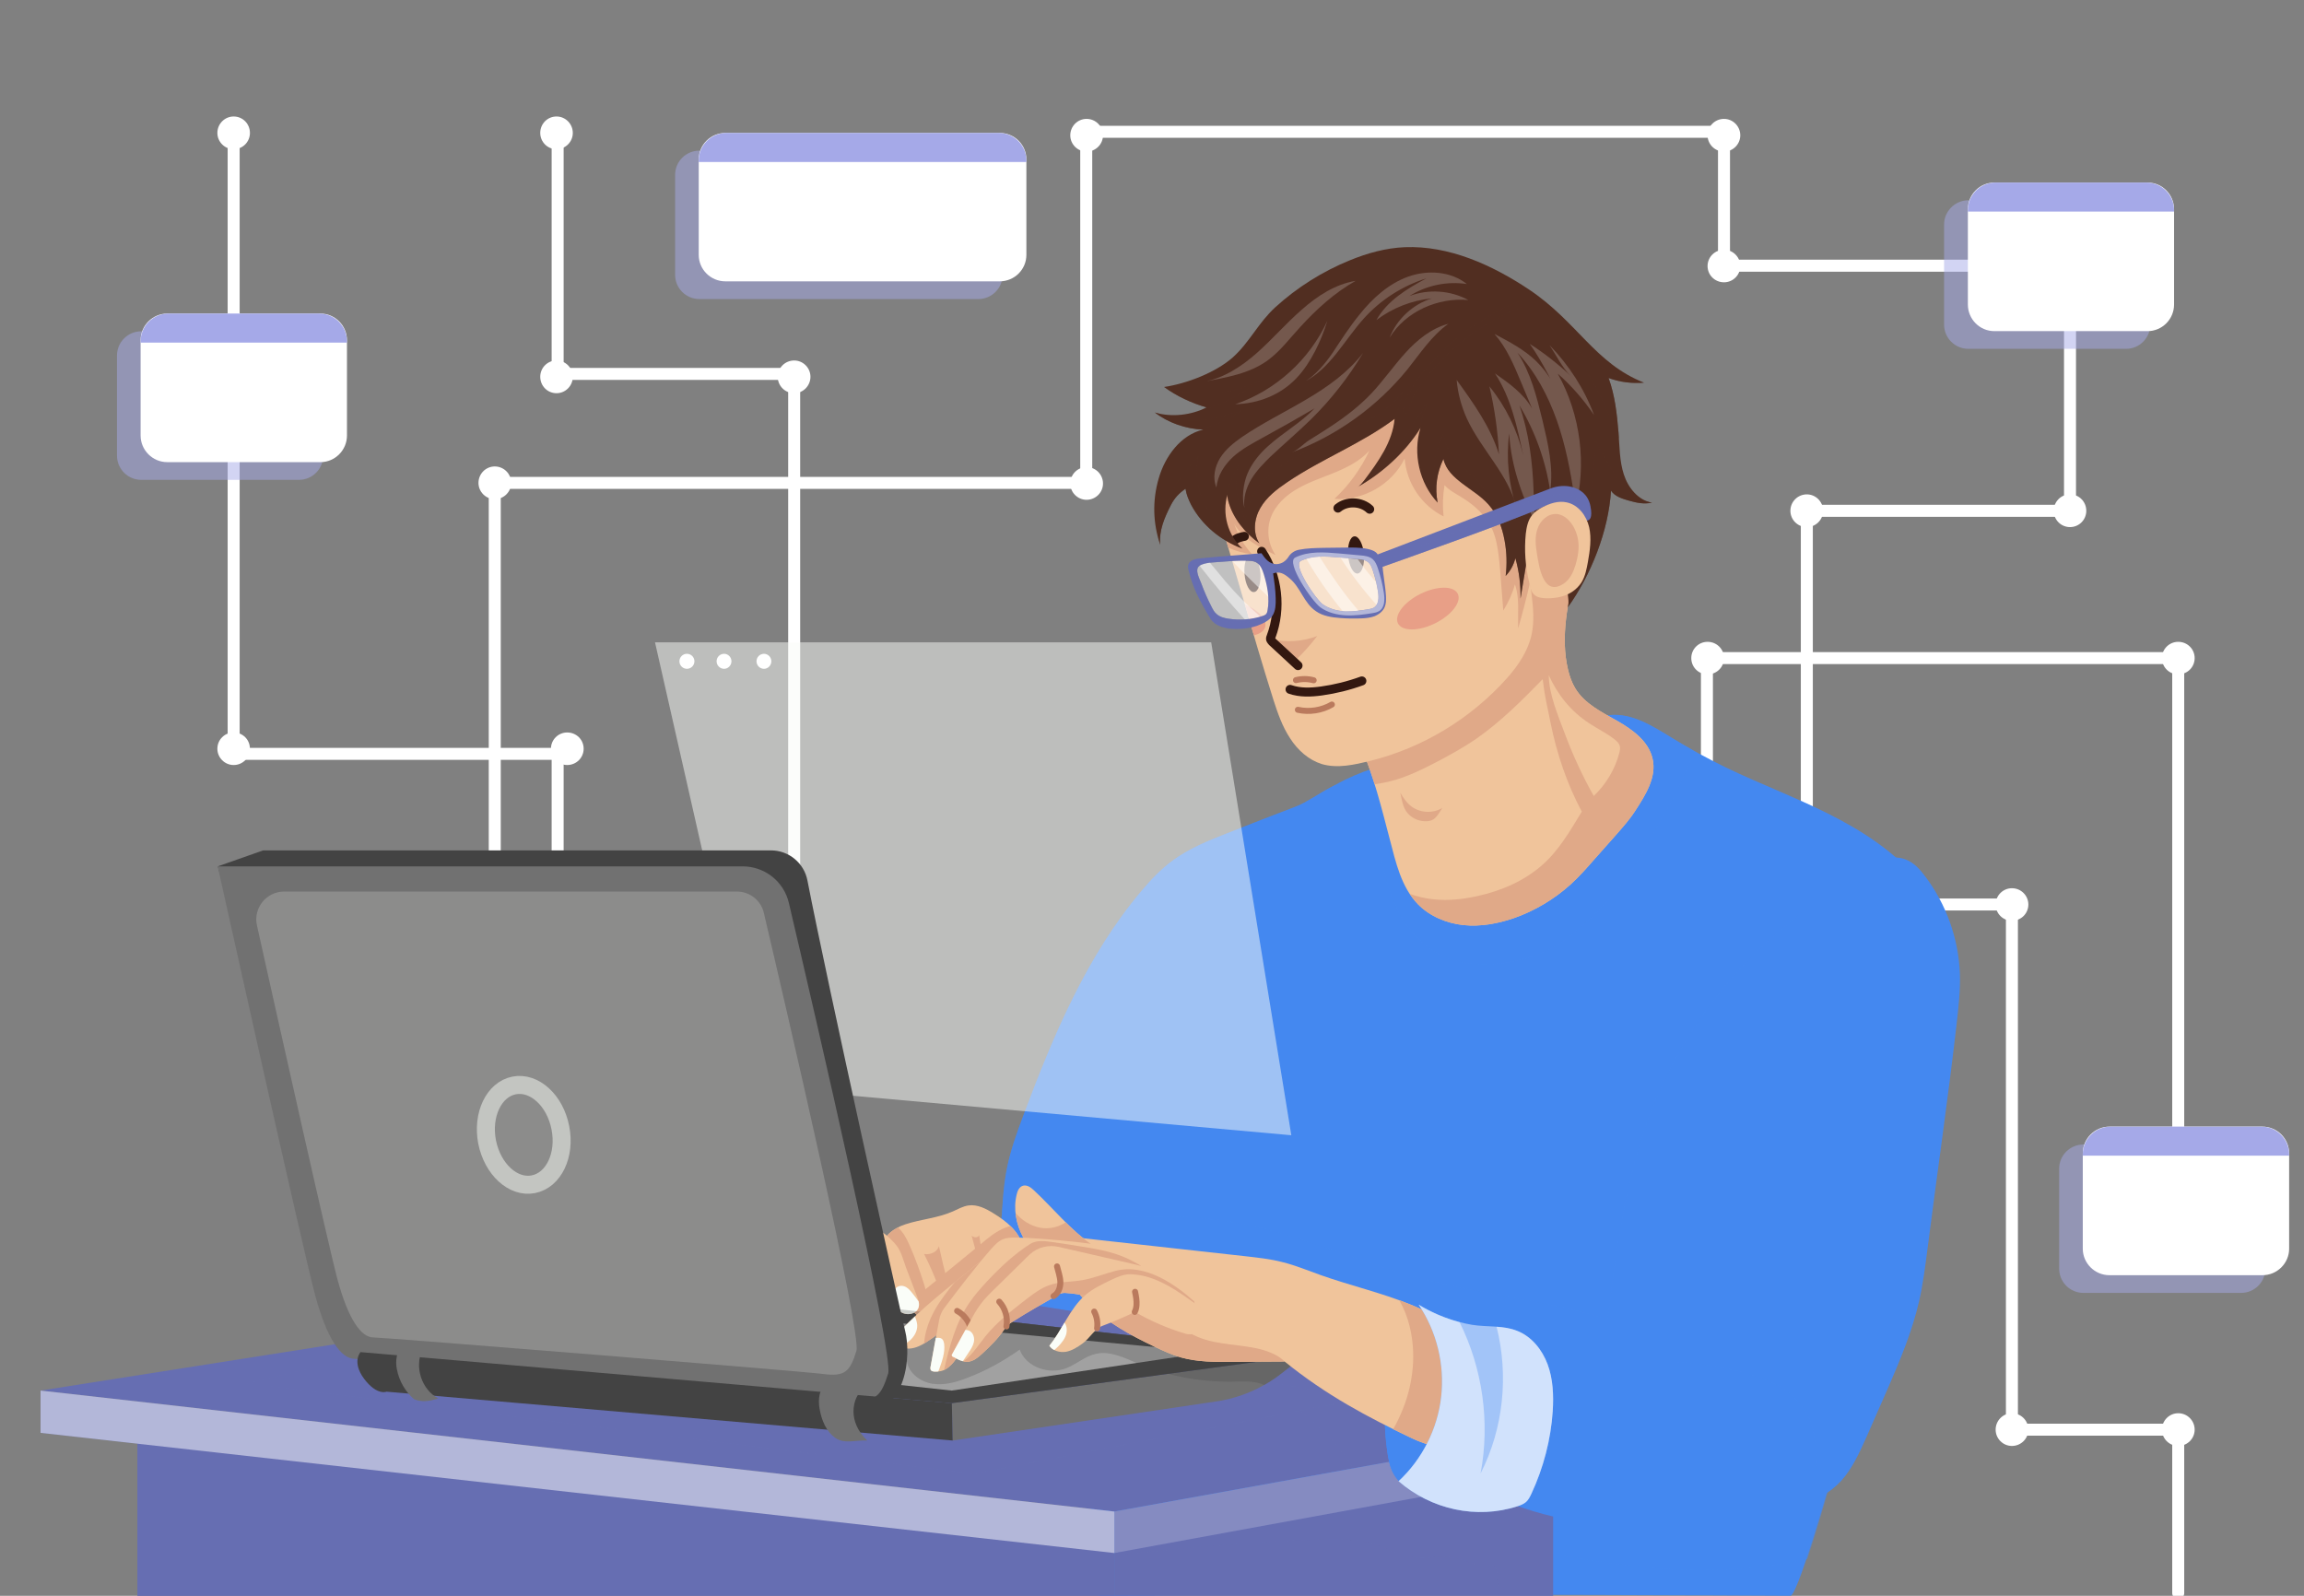<svg width="768" height="532" viewBox="0 0 768 532" fill="none" xmlns="http://www.w3.org/2000/svg">
<rect x="0" y="0" width="768" height="532" fill="#808080" stroke="none"/>
<g clip-path="url(#clip0_3309_1224)">
<path d="M185.881 43.943V124.648H264.723V376.709" stroke="white" stroke-width="4" stroke-miterlimit="10" stroke-linecap="round"/>
<path d="M77.885 43.943V251.317H185.881V387.881" stroke="white" stroke-width="4" stroke-miterlimit="10" stroke-linecap="round"/>
<path d="M164.92 313.561V160.983H362.079V43.943H574.667V88.578H662.925" stroke="white" stroke-width="4" stroke-miterlimit="10" stroke-linecap="round"/>
<path d="M83.311 249.614C83.311 252.594 80.917 255.041 77.885 255.041C74.906 255.041 72.459 252.594 72.459 249.614C72.459 246.582 74.906 244.188 77.885 244.188C80.917 244.188 83.311 246.582 83.311 249.614Z" fill="white"/>
<path d="M194.552 249.614C194.552 252.594 192.105 255.041 189.073 255.041C186.094 255.041 183.646 252.594 183.646 249.614C183.646 246.582 186.094 244.188 189.073 244.188C192.105 244.188 194.552 246.582 194.552 249.614Z" fill="white"/>
<path d="M190.935 44.316C190.935 47.295 188.488 49.742 185.508 49.742C182.476 49.742 180.082 47.295 180.082 44.316C180.082 41.283 182.476 38.836 185.508 38.836C188.488 38.836 190.935 41.283 190.935 44.316Z" fill="white"/>
<path d="M83.311 44.316C83.311 47.295 80.917 49.742 77.885 49.742C74.906 49.742 72.459 47.295 72.459 44.316C72.459 41.283 74.906 38.836 77.885 38.836C80.917 38.836 83.311 41.283 83.311 44.316Z" fill="white"/>
<path d="M367.665 45.114C367.665 48.093 365.218 50.54 362.186 50.54C359.206 50.54 356.759 48.093 356.759 45.114C356.759 42.081 359.206 39.634 362.186 39.634C365.218 39.634 367.665 42.081 367.665 45.114Z" fill="white"/>
<path d="M580.093 45.114C580.093 48.093 577.646 50.54 574.667 50.54C571.634 50.54 569.187 48.093 569.187 45.114C569.187 42.081 571.634 39.634 574.667 39.634C577.646 39.634 580.093 42.081 580.093 45.114Z" fill="white"/>
<path d="M580.093 88.684C580.093 91.717 577.646 94.111 574.667 94.111C571.634 94.111 569.187 91.717 569.187 88.684C569.187 85.705 571.634 83.258 574.667 83.258C577.646 83.258 580.093 85.705 580.093 88.684Z" fill="white"/>
<path d="M695.43 170.293C695.43 173.272 693.036 175.72 690.004 175.72C686.972 175.72 684.578 173.272 684.578 170.293C684.578 167.261 686.972 164.814 690.004 164.814C693.036 164.814 695.43 167.261 695.43 170.293Z" fill="white"/>
<path d="M574.666 219.397C574.666 222.429 572.219 224.823 569.187 224.823C566.208 224.823 563.76 222.429 563.76 219.397C563.76 216.364 566.208 213.97 569.187 213.97C572.219 213.97 574.666 216.364 574.666 219.397Z" fill="white"/>
<path d="M731.553 219.397C731.553 222.429 729.106 224.823 726.074 224.823C723.095 224.823 720.647 222.429 720.647 219.397C720.647 216.364 723.095 213.97 726.074 213.97C729.106 213.97 731.553 216.364 731.553 219.397Z" fill="white"/>
<path d="M676.119 301.538C676.119 304.57 673.672 306.964 670.639 306.964C667.66 306.964 665.213 304.57 665.213 301.538C665.213 298.558 667.66 296.111 670.639 296.111C673.672 296.111 676.119 298.558 676.119 301.538Z" fill="white"/>
<path d="M676.119 476.619C676.119 479.598 673.672 482.045 670.639 482.045C667.66 482.045 665.213 479.598 665.213 476.619C665.213 473.586 667.66 471.139 670.639 471.139C673.672 471.139 676.119 473.586 676.119 476.619Z" fill="white"/>
<path d="M731.553 476.619C731.553 479.598 729.106 482.045 726.074 482.045C723.095 482.045 720.647 479.598 720.647 476.619C720.647 473.586 723.095 471.139 726.074 471.139C729.106 471.139 731.553 473.586 731.553 476.619Z" fill="white"/>
<path d="M607.704 170.293C607.704 173.272 605.257 175.72 602.277 175.72C599.245 175.72 596.798 173.272 596.798 170.293C596.798 167.261 599.245 164.814 602.277 164.814C605.257 164.814 607.704 167.261 607.704 170.293Z" fill="white"/>
<path d="M190.935 125.605C190.935 128.638 188.488 131.085 185.508 131.085C182.476 131.085 180.082 128.638 180.082 125.605C180.082 122.626 182.476 120.179 185.508 120.179C188.488 120.179 190.935 122.626 190.935 125.605Z" fill="white"/>
<path d="M270.15 125.605C270.15 128.638 267.702 131.085 264.723 131.085C261.691 131.085 259.244 128.638 259.244 125.605C259.244 122.626 261.691 120.179 264.723 120.179C267.702 120.179 270.15 122.626 270.15 125.605Z" fill="white"/>
<path d="M367.665 161.196C367.665 164.175 365.218 166.622 362.186 166.622C359.206 166.622 356.759 164.175 356.759 161.196C356.759 158.164 359.206 155.716 362.186 155.716C365.218 155.716 367.665 158.164 367.665 161.196Z" fill="white"/>
<path d="M170.4 160.983C170.4 163.962 167.952 166.41 164.92 166.41C161.941 166.41 159.494 163.962 159.494 160.983C159.494 157.951 161.941 155.504 164.92 155.504C167.952 155.504 170.4 157.951 170.4 160.983Z" fill="white"/>
<path d="M568.974 314.997V219.397H726.074V376.709" stroke="white" stroke-width="4" stroke-miterlimit="10" stroke-linecap="round"/>
<path d="M602.277 291.749V170.293H690.004V84.269" stroke="white" stroke-width="4" stroke-miterlimit="10" stroke-linecap="round"/>
<path d="M619.94 301.538H670.639V476.619H726.074V531.096" stroke="white" stroke-width="4" stroke-miterlimit="10" stroke-linecap="round"/>
<g style="mix-blend-mode:multiply" opacity="0.5">
<path d="M708.677 116.295H656.116C651.647 116.295 648.029 112.678 648.029 108.209V74.852C648.029 70.437 651.647 66.766 656.116 66.766H708.677C713.146 66.766 716.764 70.437 716.764 74.852V108.209C716.764 112.678 713.146 116.295 708.677 116.295Z" fill="#A5A9E8"/>
</g>
<path d="M715.859 110.39H664.787C659.893 110.39 655.956 106.4 655.956 101.506V69.745C655.956 64.851 659.893 60.861 664.787 60.861H715.859C720.754 60.861 724.69 64.851 724.69 69.745V101.506C724.69 106.4 720.754 110.39 715.859 110.39Z" fill="white"/>
<path d="M724.69 70.118C724.69 65.01 720.594 60.861 715.487 60.861H665.16C660.052 60.861 655.956 65.01 655.956 70.118V70.543H724.69V70.118Z" fill="#A5A9E8"/>
<g style="mix-blend-mode:multiply" opacity="0.5">
<path d="M99.644 159.972H47.082C42.613 159.972 38.996 156.355 38.996 151.886V118.53C38.996 114.061 42.613 110.443 47.082 110.443H99.644C104.112 110.443 107.73 114.061 107.73 118.53V151.886C107.73 156.355 104.112 159.972 99.644 159.972Z" fill="#A5A9E8"/>
</g>
<path d="M106.826 154.067H55.754C50.859 154.067 46.869 150.077 46.869 145.183V113.422C46.869 108.528 50.859 104.538 55.754 104.538H106.826C111.667 104.538 115.657 108.528 115.657 113.422V145.183C115.657 150.077 111.667 154.067 106.826 154.067Z" fill="white"/>
<path d="M115.657 113.795C115.657 108.688 111.507 104.538 106.4 104.538H56.126C51.019 104.538 46.869 108.688 46.869 113.795V114.22H115.657V113.795Z" fill="#A5A9E8"/>
<g style="mix-blend-mode:multiply" opacity="0.5">
<path d="M326.116 99.697H233.123C228.654 99.697 225.036 96.079 225.036 91.61V58.307C225.036 53.838 228.654 50.221 233.123 50.221H326.116C330.585 50.221 334.203 53.838 334.203 58.307V91.61C334.203 96.079 330.585 99.697 326.116 99.697Z" fill="#A5A9E8"/>
</g>
<path d="M333.245 93.792H241.794C236.9 93.792 232.91 89.855 232.91 84.96V53.147C232.91 48.252 236.9 44.316 241.794 44.316H333.245C338.139 44.316 342.129 48.252 342.129 53.147V84.96C342.129 89.855 338.139 93.792 333.245 93.792Z" fill="white"/>
<path d="M342.129 53.519C342.129 48.412 337.98 44.316 332.872 44.316H242.166C237.059 44.316 232.91 48.412 232.91 53.519V53.998H342.129V53.519Z" fill="#A5A9E8"/>
<g style="mix-blend-mode:multiply" opacity="0.5">
<path d="M747.034 431.026H694.473C690.004 431.026 686.386 427.409 686.386 422.94V389.584C686.386 385.168 690.004 381.55 694.473 381.55H747.034C751.503 381.55 755.121 385.168 755.121 389.584V422.94C755.121 427.409 751.503 431.026 747.034 431.026Z" fill="#A5A9E8"/>
</g>
<path d="M754.163 425.121H703.144C698.25 425.121 694.26 421.131 694.26 416.29V384.476C694.26 379.582 698.25 375.592 703.144 375.592H754.163C759.057 375.592 763.047 379.582 763.047 384.476V416.29C763.047 421.131 759.057 425.121 754.163 425.121Z" fill="white"/>
<path d="M763.047 384.849C763.047 379.742 758.898 375.592 753.791 375.592H703.517C698.409 375.592 694.26 379.742 694.26 384.849V385.274H763.047V384.849Z" fill="#A5A9E8"/>
<path d="M408.895 277.864C402.617 280.311 396.287 282.918 390.86 286.908C387.03 289.727 383.678 293.238 380.593 296.909C362.292 318.508 351.12 345.215 341.171 371.762C338.99 377.56 336.862 383.412 335.639 389.53C334.362 395.914 334.149 402.458 333.67 408.948C332.713 421.77 330.744 434.75 333.351 447.306C335.958 459.861 344.629 472.256 357.238 474.704C360.111 475.289 363.09 475.289 365.856 474.278C374.102 471.246 376.39 460.978 378.039 452.36C381.497 434.165 387.136 416.503 392.722 398.84C399.851 376.496 406.98 354.152 415.439 332.287C420.759 318.668 426.611 305.208 432.675 291.855C435.708 285.258 443.156 272.331 446.241 265.787C451.029 255.626 438.474 266.426 432.143 268.82C424.376 271.799 416.609 274.778 408.895 277.864Z" fill="#4488F0"/>
<g style="mix-blend-mode:multiply" opacity="0.5">
<path d="M408.895 277.864C402.617 280.311 396.287 282.918 390.86 286.908C387.03 289.727 383.678 293.238 380.593 296.909C362.292 318.508 351.12 345.215 341.171 371.762C338.99 377.56 336.862 383.412 335.639 389.53C334.362 395.914 334.149 402.458 333.67 408.948C332.713 421.77 330.744 434.75 333.351 447.306C335.958 459.861 344.629 472.256 357.238 474.704C360.111 475.289 363.09 475.289 365.856 474.278C374.102 471.246 376.39 460.978 378.039 452.36C381.497 434.165 387.136 416.503 392.722 398.84C399.851 376.496 406.98 354.152 415.439 332.287C420.759 318.668 426.611 305.208 432.675 291.855C435.708 285.258 443.156 272.331 446.241 265.787C451.029 255.626 438.474 266.426 432.143 268.82C424.376 271.799 416.609 274.778 408.895 277.864Z" fill="#4488F0"/>
</g>
<path d="M522.637 242.698C527.371 241.422 531.787 238.815 536.681 238.389C544.183 237.698 551.045 242.166 557.483 246.103C563.228 249.614 569.116 252.842 575.145 255.786C586.477 261.265 598.287 265.681 609.512 271.32C620.737 276.959 631.537 283.928 639.57 293.611C647.603 303.293 652.604 315.955 651.115 328.404C649.838 339.203 648.721 350.535 645.901 361.068C640.953 379.635 602.862 528.116 596.957 532C596.957 532 403.735 530.936 367.346 532.213C356.227 532.638 371.229 437.144 371.708 431.505C374.794 395.702 386.338 361.122 399.213 327.552C409.001 302.123 421.131 275.204 444.858 261.797C461.457 252.381 481.247 251.051 500.293 249.987C501.091 249.934 500.984 248.444 501.569 247.965C503.165 246.742 505.293 246.635 507.262 246.422C511.145 245.944 518.859 243.709 522.637 242.698Z" fill="#4488F0"/>
<g style="mix-blend-mode:multiply" opacity="0.5">
<path d="M535.351 481.832C479.172 476.672 421.876 481.832 366.335 473.693C364.313 491.728 362.717 511.358 363.462 523.275C379.475 526.84 396.499 525.563 412.832 522.85C432.409 519.604 451.774 514.55 471.618 513.965C500.293 513.061 528.435 521.573 557.057 523.169C572.272 524.02 587.541 522.796 602.437 519.764C605.15 511.465 608.608 499.974 612.279 486.886C587.062 488.536 560.834 484.173 535.351 481.832Z" fill="#4488F0"/>
</g>
<g style="mix-blend-mode:multiply" opacity="0.5">
<path d="M631.963 285.844C594.563 302.229 563.813 333.883 549.662 372.294C541.682 393.893 538.756 416.928 535.883 439.804C515.135 433.261 493.164 431.452 472.15 425.813C451.402 420.174 431.665 410.81 410.438 407.352C398.893 405.437 387.136 405.331 375.379 405.65C373.73 414.215 372.506 422.834 371.708 431.505C371.229 437.144 371.07 443.209 373.943 448.05C376.017 451.615 379.529 454.062 383.199 455.977C393.148 461.031 404.533 462.202 415.651 463.159C447.039 465.819 478.481 467.468 509.869 469.171C525.031 469.969 540.246 470.767 555.408 469.809C563.654 469.224 572.272 468.054 579.188 463.478C585.147 459.648 589.349 453.69 593.393 447.891C601.834 435.797 610.275 423.703 618.716 411.608C629.728 395.808 640.953 379.635 645.901 361.068C648.721 350.535 649.838 339.203 651.115 328.404C652.604 315.955 647.603 303.293 639.57 293.611C637.229 290.791 634.676 288.238 631.963 285.844Z" fill="#4488F0"/>
</g>
<g style="mix-blend-mode:multiply" opacity="0.5">
<path d="M459.328 276.321C460.073 284.567 461.297 292.866 464.542 300.527C467.787 308.134 473.267 315.05 480.768 318.615C488.163 322.126 496.834 322.073 504.868 320.424C508.698 319.626 512.475 318.508 515.986 316.753C519.232 315.104 522.158 312.976 524.977 310.635C532.319 304.676 538.916 297.76 544.129 289.887C546.364 286.482 548.332 282.971 550.3 279.406C552.428 275.576 554.556 271.728 556.684 267.862C559.77 262.223 562.962 256.371 564.398 250.146C562.058 248.834 559.752 247.486 557.482 246.103C551.045 242.166 544.182 237.698 536.681 238.389C531.787 238.815 527.371 241.422 522.636 242.698C518.859 243.709 511.145 245.944 507.262 246.422C505.293 246.635 503.165 246.742 501.569 247.965C500.984 248.444 501.09 249.934 500.292 249.987C486.673 250.732 472.628 251.636 459.648 255.573C458.477 262.382 458.743 269.405 459.328 276.321Z" fill="#4488F0"/>
</g>
<path d="M552.801 450.71C551.95 427.196 563.973 405.118 566.474 381.71C567.112 375.539 567.112 369.314 568.229 363.25C569.666 355.27 573.017 347.822 576.422 340.48C579.454 334.096 582.54 327.712 586.37 321.754C594.989 308.188 607.118 296.856 621.216 289.142C625.579 286.801 630.792 284.726 635.368 286.588C638.028 287.652 639.996 289.834 641.698 292.121C648.721 301.378 652.817 312.816 653.296 324.467C653.509 330.159 652.817 335.905 652.179 341.597C649.359 366.335 645.635 391.658 642.496 416.396C641.752 422.195 641.007 427.994 639.73 433.686C637.442 443.688 633.452 453.264 629.356 462.68C626.962 468.16 624.515 473.693 622.121 479.172C619.78 484.333 617.439 489.653 613.609 493.802C606.267 501.729 594.084 504.283 583.71 501.197C576.741 499.176 570.676 494.92 564.718 490.77C561.366 488.429 557.908 485.982 555.621 482.577C553.599 479.545 552.642 475.98 551.79 472.469C549.928 464.915 553.12 458.478 552.801 450.71Z" fill="#4488F0"/>
<g style="mix-blend-mode:multiply" opacity="0.5">
<path d="M582.221 457.839C589.881 459.967 597.755 463.585 601.852 470.448C604.831 475.448 605.363 481.46 605.682 487.312C605.895 490.823 605.522 495.239 602.277 496.569C600.202 497.42 597.861 496.622 595.84 495.771C586.051 491.674 576.422 487.099 568.069 480.556C564.133 477.523 560.515 474.012 557.376 470.128C555.301 467.468 549.503 460.659 549.928 457.041C550.62 450.498 577.379 456.456 582.221 457.839Z" fill="#4488F0"/>
</g>
<path d="M550.833 252.86C549.503 247.114 544.183 243.23 539.022 240.304C533.862 237.378 528.223 234.612 525.137 229.558C523.967 227.643 523.222 225.515 522.69 223.334C520.03 212.215 522.69 200.564 525.297 189.445C519.338 188.594 513.007 189.764 507.528 192.265C502.101 194.765 497.207 198.383 492.525 202.266C476.885 215.194 463.585 230.994 453.53 248.657C457.892 258.605 460.499 269.298 463.265 279.832C465.287 287.546 467.096 295.792 472.682 301.484C476.672 305.528 482.258 307.815 487.844 308.4C493.483 308.986 499.229 307.922 504.549 306.113C511.571 303.666 518.061 299.782 523.541 294.834C526.467 292.174 529.074 289.195 531.681 286.216C534.021 283.556 536.38 280.896 538.756 278.236C540.937 275.736 543.225 273.182 545.034 270.362C548.492 265.042 552.322 259.031 550.833 252.86Z" fill="#F0C49B"/>
<path d="M550.833 252.86C549.503 247.114 544.183 243.23 539.022 240.304C533.862 237.378 528.223 234.612 525.137 229.558C523.967 227.643 523.222 225.515 522.69 223.334C520.03 212.215 522.69 200.564 525.297 189.445C519.338 188.594 513.007 189.764 507.528 192.265C502.101 194.765 497.207 198.383 492.525 202.266C476.885 215.194 463.585 230.994 453.53 248.657C455.339 252.806 456.828 257.116 458.211 261.478C460.605 261.106 462.999 260.627 465.34 259.935C469.703 258.605 473.799 256.637 477.842 254.562C482.683 252.062 487.525 249.402 492.047 246.316C500.239 240.624 507.262 233.548 514.231 226.419C514.976 232.75 515.614 234.612 516.838 240.89C518.913 251.264 522.371 261.425 527.265 270.575C523.435 276.853 519.711 283.396 514.231 288.238C508.166 293.664 500.452 296.962 492.525 298.718C487.791 299.782 482.896 300.314 478.055 299.835C475.235 299.569 472.575 298.931 469.969 298.026C470.767 299.25 471.671 300.42 472.682 301.484C476.672 305.528 482.258 307.815 487.844 308.4C493.483 308.986 499.229 307.922 504.549 306.113C511.571 303.666 518.061 299.782 523.541 294.834C526.467 292.174 529.074 289.195 531.681 286.216C534.021 283.556 536.38 280.896 538.756 278.236C540.937 275.736 543.225 273.182 545.034 270.362C548.492 265.042 552.322 259.031 550.833 252.86Z" fill="#E0A988"/>
<path d="M480.768 269.352C477.736 271.214 473.533 271.054 470.66 268.979C469.011 267.809 467.787 266.053 466.777 264.298C467.415 267.224 467.681 269.937 469.969 271.852C471.671 273.342 474.065 274.033 476.299 273.714C478.534 273.395 479.545 271.267 480.768 269.352Z" fill="#E0A988"/>
<path d="M531.255 265.362C535.405 261.372 538.384 256.371 539.767 250.998C539.98 250.2 540.139 249.402 539.927 248.657C539.661 247.752 538.916 247.061 538.171 246.476C535.564 244.454 532.532 242.964 529.765 241.156C523.541 237.112 519.179 231.526 516.253 225.089C516.306 231.526 519.391 238.602 521.626 244.614C524.286 251.742 527.478 258.658 531.255 265.362Z" fill="#F0C49B"/>
<path d="M456.775 253.658C451.508 254.934 445.869 256.264 440.602 254.722C436.187 253.338 432.516 250.04 430.015 246.103C427.462 242.22 425.919 237.804 424.483 233.335C417.247 210.459 411.183 187.743 404.001 164.441C402.192 158.376 408.948 152.578 413.47 148.109C429.164 132.574 449.221 119.54 471.352 119.381C476.938 119.328 482.737 120.179 487.525 123.105C495.239 127.786 499.016 136.884 501.357 145.608C503.272 152.897 504.602 160.345 505.879 167.846C507.634 178.007 509.39 188.168 510.56 198.436C511.092 202.798 511.465 207.161 510.56 211.417C509.39 216.95 506.145 221.791 502.367 226.047C490.291 239.56 474.384 249.242 456.775 253.658Z" fill="#F0C49B"/>
<path d="M411.395 174.656C414.321 179.71 419.907 182.529 425.174 185.03C422.727 181.465 422.089 176.677 423.578 172.581C425.121 168.325 428.685 165.08 432.622 162.845C436.559 160.611 440.921 159.174 445.071 157.472C449.274 155.716 453.423 153.588 456.456 150.237C453.636 156.302 449.646 161.781 444.805 166.303C454.328 167.048 464.063 161.462 468.213 152.844C468.851 161.036 473.852 168.538 481.194 172.155C480.821 168.697 480.928 165.186 481.513 161.728C483.003 163.43 485.131 164.494 487.099 165.718C491.408 168.325 495.345 171.889 497.42 176.464C498.697 179.39 499.229 182.529 499.601 185.668C500.027 189.339 500.293 193.063 500.559 196.734C500.736 199.003 500.913 201.273 501.091 203.543C502.793 200.83 504.123 197.904 504.974 194.818C506.091 197.957 506.091 201.362 506.038 204.66C506.038 206.292 506.038 207.906 506.038 209.502C507.528 204.43 508.858 199.287 510.028 194.074C508.858 185.296 507.368 176.571 505.879 167.846C504.602 160.345 503.272 152.897 501.357 145.608C499.016 136.884 495.239 127.786 487.525 123.105C482.737 120.179 476.938 119.328 471.352 119.381C449.221 119.54 429.164 132.574 413.47 148.109C408.948 152.578 402.192 158.376 404.001 164.441C405.916 170.506 407.671 176.571 409.427 182.582C411.927 183.7 414.587 184.444 417.301 184.71C414.641 181.838 412.672 178.38 411.395 174.656Z" fill="#E0A988"/>
<path d="M439.059 212.055C434.112 213.917 428.632 214.236 423.525 213.066C423.525 213.101 423.525 213.119 423.525 213.119C423.631 213.438 423.897 213.704 424.11 213.97C426.522 216.205 428.916 218.421 431.292 220.62C434.112 218.014 436.612 215.247 439.059 212.055Z" fill="#E0A988"/>
<path d="M421.716 209.076C422.461 206.576 419.535 203.437 414.96 201.522C415.953 204.926 416.946 208.349 417.939 211.789C419.907 211.364 421.291 210.459 421.716 209.076Z" fill="#E89F87"/>
<path d="M420.546 183.806C425.972 192.052 427.196 202.905 423.738 212.108C423.578 212.428 423.472 212.8 423.525 213.119C423.631 213.438 423.898 213.704 424.11 213.97C426.983 216.595 429.838 219.237 432.675 221.897" stroke="#331810" stroke-width="3" stroke-linecap="round" stroke-linejoin="round"/>
<path d="M430.015 229.824C433.367 230.994 436.985 230.835 440.496 230.356C445.071 229.718 449.593 228.6 453.955 227.004" stroke="#331810" stroke-width="3" stroke-linecap="round" stroke-linejoin="round"/>
<path d="M431.984 226.738C433.899 226.26 435.974 226.26 437.889 226.792" stroke="#BA7A5D" stroke-width="2" stroke-linecap="round" stroke-linejoin="round"/>
<path d="M432.622 236.634C436.453 237.485 440.602 236.846 443.954 234.878" stroke="#BA7A5D" stroke-width="2" stroke-linecap="round" stroke-linejoin="round"/>
<path d="M445.975 169.389C448.901 166.942 453.743 167.101 456.562 169.761" stroke="#331810" stroke-width="3" stroke-linecap="round" stroke-linejoin="round"/>
<path d="M485.929 197.957C487.259 200.67 483.907 205.033 478.374 207.799C472.895 210.512 467.309 210.512 465.979 207.799C464.649 205.086 468.053 200.67 473.533 197.957C479.066 195.244 484.599 195.244 485.929 197.957Z" fill="#E89F87"/>
<path d="M454.647 184.764C454.913 188.168 454.009 191.041 452.519 191.201C451.083 191.307 449.646 188.647 449.38 185.242C449.061 181.784 450.019 178.912 451.455 178.805C452.892 178.646 454.328 181.306 454.647 184.764Z" fill="#331810"/>
<path d="M420.12 190.935C420.386 194.393 419.482 197.266 417.992 197.372C416.556 197.532 415.119 194.872 414.853 191.414C414.534 188.009 415.492 185.136 416.928 184.976C418.365 184.87 419.801 187.53 420.12 190.935Z" fill="#331810"/>
<path d="M411.768 179.869C412.672 179.231 413.736 179.018 414.8 178.805" stroke="#331810" stroke-width="3" stroke-linecap="round" stroke-linejoin="round"/>
<path d="M522.583 202.479C523.86 198.968 519.604 191.201 526.201 190.296C529.872 189.818 526.52 182.689 524.977 179.284C523.275 175.666 519.338 172.634 515.561 173.751C513.486 174.39 511.89 176.145 510.986 178.06C510.081 180.029 509.709 182.157 509.337 184.285C508.521 189.357 507.687 194.446 506.836 199.553C506.943 195.031 506.357 190.456 505.134 186.094C504.495 188.434 503.538 190.243 501.889 191.999C502.367 188.062 502.261 184.072 501.516 180.135C500.718 175.773 499.122 171.464 496.143 168.165C493.696 165.399 490.451 163.484 487.525 161.249C484.599 159.015 481.939 156.621 481.141 153.003C478.959 157.525 478.215 162.632 479.225 167.58C473.107 161.09 470.873 151.194 473.48 142.682C468.426 150.769 460.605 157.844 452.306 162.473C453.317 161.994 454.009 161.09 454.7 160.185C459.382 153.961 464.17 147.364 464.861 139.65C453.689 148.002 440.602 152.95 429.058 160.77C425.6 163.111 422.195 165.718 420.12 169.336C418.045 172.9 417.513 177.688 419.801 181.146C415.013 177.688 410.97 172.74 409.427 167.048C409.267 166.303 409.055 165.558 409.161 164.814C407.299 171.251 409.214 178.433 414.162 182.902C406.927 180.242 400.649 175.081 397.031 168.272C396.18 166.569 395.435 164.814 395.169 162.952C392.988 164.441 391.552 165.984 390.328 168.325C388.2 172.474 386.232 176.996 386.764 181.625C384.263 174.443 384.104 166.835 386.232 159.494C388.36 152.099 393.573 144.97 401.075 143.214C395.435 143.055 389.424 140.98 384.955 137.522C390.594 139.171 397.031 138.426 402.192 135.82C397.297 134.436 392.137 132.042 388.041 129.01C395.595 127.893 405.277 124.169 410.97 119.115C416.609 114.008 419.429 107.624 425.068 102.463C432.356 95.813 440.815 90.493 449.965 86.769C455.817 84.375 461.935 82.673 468.266 82.407C483.003 81.822 497.367 88.312 509.656 96.505C525.829 107.304 531.574 121.083 548.013 127.574C543.917 127.893 540.033 127.414 536.203 126.031C538.331 131.936 538.969 137.894 539.501 144.172C539.873 148.854 539.82 153.642 541.257 158.11C542.693 162.579 546.045 166.782 550.673 167.58C547.96 168.112 545.779 167.686 543.119 166.942C540.831 166.303 538.331 165.558 537.001 163.59C536.203 176.89 530.351 191.733 522.583 202.479Z" fill="#512E21"/>
<path opacity="0.2" d="M531.361 138.373C527.903 133.266 523.807 128.584 519.232 124.541C526.893 138.214 529.021 154.918 524.977 170.08C525.19 168.591 524.977 167.048 524.765 165.612C523.488 156.94 521.839 148.322 518.913 140.076C515.987 131.83 511.784 123.956 505.825 117.572C510.241 124.275 512.209 132.202 514.125 139.969C515.987 147.79 517.902 155.823 516.731 163.75C515.242 153.642 511.731 143.853 506.464 135.128C509.656 144.332 510.879 154.12 511.199 163.856C511.305 168.165 511.305 172.634 513.061 176.624C507.687 166.676 503.697 155.77 503.059 144.491C501.995 152.897 502.899 161.515 505.559 169.548C503.006 158.323 493.696 149.918 488.908 139.437C487.099 135.394 485.929 131.085 485.556 126.669C491.142 134.383 496.835 142.31 499.654 151.46C499.282 143.8 498.218 136.245 496.462 128.797C501.889 135.447 505.772 143.374 507.741 151.726C505.719 142.257 503.644 132.574 498.324 124.488C503.059 127.786 507.9 131.244 510.72 136.245C509.478 133.301 508.237 130.34 506.996 127.361C504.655 121.722 502.208 115.923 498.165 111.348C503.059 113.901 508.007 116.508 511.943 120.285C516.359 124.541 519.285 130.021 521.36 135.766C517.955 128.478 514.55 121.19 509.922 114.646C514.763 117.732 519.285 121.296 523.488 125.233C520.828 122.732 518.593 118.157 516.519 115.072C523.009 121.775 528.116 129.648 531.361 138.373Z" fill="white"/>
<g style="mix-blend-mode:multiply" opacity="0.5">
<path d="M404.107 172.208C402.617 169.868 401.181 167.42 400.223 164.76C398.734 160.77 398.468 156.302 399.425 152.099C395.382 156.514 391.711 161.356 389.264 166.782C387.455 170.772 386.338 175.134 386.072 179.444C386.285 180.188 386.498 180.88 386.764 181.625C386.232 176.996 388.2 172.474 390.328 168.325C391.552 165.984 392.988 164.441 395.169 162.952C395.435 164.814 396.18 166.569 397.031 168.272C400.596 174.975 406.767 180.082 413.843 182.795C409.906 180.242 406.714 176.252 404.107 172.208Z" fill="#512E21"/>
<path d="M522.583 114.593C529.819 124.275 535.618 135.022 539.661 146.406C539.59 145.662 539.537 144.917 539.501 144.172C538.969 137.894 538.331 131.936 536.203 126.031C540.033 127.414 543.917 127.893 548.013 127.574C547.978 127.574 547.96 127.574 547.96 127.574C543.651 126.988 539.448 125.446 535.617 123.371C530.989 120.924 526.786 117.732 522.583 114.593Z" fill="#512E21"/>
<path d="M396.18 140.235C392.669 140.182 389.105 139.384 386.019 137.788C385.647 137.682 385.327 137.628 384.955 137.522C389.158 140.82 394.797 142.789 400.17 143.161C405.118 141.725 409.853 139.597 414.162 136.777C408.31 138.586 402.298 140.395 396.18 140.235Z" fill="#512E21"/>
<path d="M420.386 126.669C410.544 131.776 398.628 132.574 388.2 129.01C388.165 129.01 388.112 129.01 388.041 129.01C392.137 132.042 397.298 134.436 402.192 135.82C401.873 135.979 401.5 136.139 401.128 136.298C404.746 135.713 408.15 134.224 411.342 132.521C414.481 130.766 417.514 128.85 420.386 126.669Z" fill="#512E21"/>
<path d="M498.324 167.261C496.409 165.08 494.707 162.686 492.685 160.558C490.397 158.11 487.684 156.036 485.397 153.535C483.162 150.982 481.3 147.896 481.247 144.491C477.629 151.514 476.938 159.972 479.225 167.527C478.215 162.632 478.959 157.525 481.141 153.003C481.939 156.621 484.599 159.015 487.525 161.249C490.451 163.484 493.696 165.399 496.143 168.165C499.122 171.464 500.718 175.773 501.516 180.135C502.261 184.072 502.367 188.062 501.889 191.999C503.538 190.243 504.495 188.434 505.134 186.094C506.357 190.456 506.943 195.031 506.836 199.553C507.687 194.446 508.521 189.357 509.337 184.285C509.709 182.157 510.081 180.029 510.986 178.06C511.057 177.883 511.145 177.706 511.252 177.528C506.357 174.922 501.942 171.464 498.324 167.261Z" fill="#512E21"/>
<path d="M541.469 162.26C537.267 157.525 534.394 151.833 531.521 146.194C532 157.791 529.819 169.442 525.35 180.082C526.946 183.7 529.606 189.871 526.201 190.296C519.604 191.201 523.86 198.968 522.583 202.479C530.351 191.733 536.203 176.89 537.001 163.59C538.331 165.558 540.831 166.303 543.119 166.942C545.779 167.686 547.96 168.112 550.673 167.58C550.141 167.509 549.609 167.367 549.077 167.154C548.864 167.154 548.651 167.101 548.385 167.048C545.619 166.356 543.385 164.388 541.469 162.26Z" fill="#512E21"/>
<path d="M445.231 145.502C441.613 147.204 438.049 148.995 434.537 150.875C430.015 153.269 425.547 155.876 421.876 159.44C418.205 162.952 416.024 168.272 415.385 173.326C412.247 167.846 411.289 161.09 412.779 154.918C410.863 158.483 409.001 162.26 408.842 166.197C408.913 165.736 409.019 165.275 409.161 164.814C409.055 165.558 409.267 166.303 409.427 167.048C410.97 172.74 415.013 177.688 419.801 181.146C417.513 177.688 418.045 172.9 420.12 169.336C422.195 165.718 425.6 163.111 429.058 160.77C440.549 152.95 453.583 148.002 464.755 139.703C466.085 136.83 467.043 133.851 467.362 130.712C462.148 138.001 453.37 141.672 445.231 145.502Z" fill="#512E21"/>
<path d="M463.585 151.514C460.818 154.812 457.733 157.898 454.381 160.611C453.796 161.356 453.158 162.1 452.306 162.473C460.286 158.057 467.788 151.407 472.842 143.693C473.693 140.129 474.863 136.671 476.246 133.319C472.31 139.597 468.373 145.874 463.585 151.514Z" fill="#512E21"/>
</g>
<g style="mix-blend-mode:multiply" opacity="0.5">
<path d="M468.692 136.777C469.277 132.947 471.458 129.489 473.799 126.403C482.151 115.391 493.536 106.719 506.357 101.559" stroke="#512E21" stroke-width="2" stroke-linecap="round" stroke-linejoin="round"/>
</g>
<path opacity="0.2" d="M422.727 148.694C427.675 144.225 433.633 140.927 438.208 136.139C432.569 139.437 426.859 142.665 421.078 145.821C417.62 147.736 414.055 149.598 411.076 152.258C408.15 154.972 405.809 158.536 405.49 162.526C404.107 159.334 404.905 155.61 406.714 152.684C408.523 149.758 411.289 147.577 414.109 145.608C420.918 140.98 428.366 137.362 435.442 133.16C442.517 129.01 449.38 124.116 454.381 117.625C449.54 125.712 443.688 133.213 436.985 139.81C432.622 144.066 427.994 148.002 423.578 152.152C421.184 154.493 418.843 156.887 417.088 159.76C415.385 162.632 414.375 166.037 414.8 169.336C413.843 166.037 414.481 161.143 415.758 158.057C417.247 154.44 419.854 151.248 422.727 148.694Z" fill="white"/>
<path opacity="0.2" d="M442.464 106.932C436.559 119.86 425.227 130.18 411.768 134.756C419.482 134.543 426.823 131.67 432.143 126.084C436.985 120.977 440.389 113.635 442.464 106.932Z" fill="white"/>
<path opacity="0.2" d="M451.881 93.632C445.071 94.749 439.059 98.686 433.899 103.261C428.685 107.783 424.163 113.05 419.003 117.625C413.843 122.2 407.831 126.137 401.075 127.308C408.736 125.818 416.449 124.648 422.727 120.019C426.877 116.934 429.962 112.731 433.473 108.954C438.793 103.102 444.965 97.516 451.881 93.632Z" fill="white"/>
<path opacity="0.2" d="M453.264 104.751C457.573 99.378 462.893 94.59 469.33 92.249C475.821 89.908 483.588 90.387 488.961 94.696C482.364 93.685 475.448 95.122 469.809 98.686C476.14 96.292 483.481 96.771 489.44 100.016C479.279 99.112 468.532 103.846 463.212 112.571C465.606 106.4 470.926 101.452 477.257 99.484C470.607 100.122 464.117 102.676 458.797 106.719C462.361 100.282 469.011 96.239 475.501 92.781C467.521 95.281 460.286 99.91 454.7 106.081C448.103 113.369 443.422 122.998 434.591 127.361C438.208 125.552 442.039 120.817 444.273 117.519C447.146 113.156 449.965 108.794 453.264 104.751Z" fill="white"/>
<path opacity="0.2" d="M457.147 131.138C461.137 126.882 464.489 122.041 468.426 117.678C472.363 113.316 477.151 109.432 482.79 107.943C477.257 111.88 473.427 117.785 469.171 123.105C459.063 135.554 445.603 145.236 430.601 150.822C432.675 150.024 434.378 148.056 436.24 146.832C438.74 145.236 441.241 143.746 443.688 142.097C448.529 138.905 453.157 135.341 457.147 131.138Z" fill="white"/>
<path d="M460.233 189.179C460.233 189.179 504.602 173.592 514.178 169.07C523.807 164.601 526.201 172.421 526.201 172.421C526.201 172.421 531.734 176.624 530.138 168.697C529.34 164.707 526.573 163.058 524.02 162.366C521.626 161.728 519.125 161.994 516.838 162.845L458.85 184.976C458.158 186.626 458.743 188.222 460.233 189.179Z" fill="#666EB2"/>
<g style="mix-blend-mode:multiply" opacity="0.5">
<path d="M528.382 169.229C527.265 166.995 524.871 165.558 522.371 165.133C519.87 164.654 517.317 165.08 514.923 165.718C511.465 166.622 508.113 167.952 504.815 169.282C489.564 175.525 474.296 181.749 459.01 187.956C459.293 188.417 459.701 188.825 460.233 189.179C460.233 189.179 504.602 173.592 514.178 169.07C523.807 164.601 526.201 172.421 526.201 172.421C526.201 172.421 527.957 173.751 529.234 173.485C529.234 171.996 529.021 170.559 528.382 169.229Z" fill="#666EB2"/>
</g>
<path fill-rule="evenodd" clip-rule="evenodd" d="M461.563 202.373C460.978 203.809 459.595 204.873 458.105 205.458C456.775 205.937 455.339 206.097 453.955 206.15C451.579 206.256 449.203 206.221 446.827 206.044C443.954 205.831 440.975 205.405 438.634 203.756C436.665 202.426 435.335 200.404 434.112 198.383C432.888 196.361 431.665 194.286 429.856 192.797C428.047 191.254 426.611 190.403 424.376 191.148C424.749 193.701 425.174 196.734 425.227 199.447C425.281 201.415 425.227 203.596 424.163 205.246C422.993 207.001 420.918 207.906 418.95 208.65C415.811 209.821 406.448 210.991 403.522 206.31C401.819 203.596 400.277 200.777 398.893 197.904C397.723 195.457 396.872 192.797 396.18 190.137C396.021 189.552 395.914 188.913 396.074 188.328C396.446 186.785 398.415 186.306 400.064 186.147C406.714 185.455 413.789 185.03 420.493 184.444C421.716 186.253 423.153 188.168 425.653 188.062C426.398 188.009 427.089 187.796 427.728 187.424C428.473 186.945 429.111 186.306 429.59 185.508C430.335 184.338 431.611 183.54 432.995 183.274C435.708 182.742 438.581 182.689 441.347 182.636C444.326 182.636 447.252 182.529 450.178 182.529C460.18 182.529 459.222 185.455 459.541 185.774C460.073 186.36 460.712 186.892 460.765 187.69C460.978 191.414 461.776 195.031 461.989 198.755C462.042 199.979 462.042 201.256 461.563 202.373ZM421.291 191.52C420.812 189.924 420.12 188.168 418.631 187.424C417.779 186.998 416.769 186.945 415.811 186.945C413.08 186.909 410.331 187.016 407.565 187.264C405.49 187.477 401.447 187.37 399.745 188.7C398.149 189.924 399.851 192.956 400.383 194.393C401.341 197.017 402.458 199.571 403.735 202.054C404.213 203.011 404.692 204.022 405.543 204.714C406.607 205.671 408.044 206.044 409.427 206.256C413.204 206.842 417.088 206.576 420.705 205.405C421.237 205.246 421.769 205.033 422.089 204.66C422.355 204.288 422.461 203.862 422.514 203.49C423.259 199.5 422.461 195.404 421.291 191.52ZM459.329 197.266C458.956 194.818 458.371 192.424 457.573 190.084C457.254 189.179 456.935 188.222 456.243 187.583C455.232 186.626 453.689 186.466 452.359 186.36C450.302 186.182 448.263 186.005 446.241 185.828C441.932 185.455 437.41 185.136 433.58 186.998C430.813 188.381 438.581 199.766 440.921 201.468C443.049 202.958 445.656 203.65 448.263 203.809C450.923 203.916 453.53 203.543 456.083 203.118C456.722 203.011 457.36 202.905 457.945 202.586C459.595 201.575 459.648 199.181 459.329 197.266Z" fill="#666EB2"/>
<path opacity="0.5" d="M457.573 190.084C457.254 189.179 456.935 188.222 456.243 187.583C455.232 186.626 453.689 186.466 452.359 186.36C450.302 186.182 448.263 186.005 446.241 185.828C441.932 185.455 437.41 185.136 433.58 186.998C430.813 188.381 438.581 199.766 440.921 201.468C443.049 202.958 445.656 203.65 448.263 203.809C450.923 203.916 453.53 203.543 456.083 203.118C456.722 203.011 457.36 202.905 457.945 202.586C459.595 201.575 459.648 199.181 459.329 197.266C458.956 194.818 458.371 192.424 457.573 190.084Z" fill="white"/>
<path opacity="0.5" d="M418.631 187.424C417.779 186.998 416.768 186.945 415.811 186.945C413.08 186.909 410.331 187.016 407.565 187.264C405.49 187.477 401.447 187.37 399.745 188.7C398.149 189.924 399.851 192.956 400.383 194.393C401.34 197.017 402.458 199.571 403.735 202.054C404.213 203.011 404.692 204.022 405.543 204.714C406.607 205.671 408.044 206.044 409.427 206.256C413.204 206.842 417.088 206.576 420.705 205.405C421.237 205.246 421.769 205.033 422.089 204.66C422.355 204.288 422.461 203.862 422.514 203.49C423.259 199.5 422.461 195.404 421.291 191.52C420.812 189.924 420.12 188.168 418.631 187.424Z" fill="white"/>
<path opacity="0.5" d="M408.523 193.861C406.767 191.786 405.065 189.658 403.309 187.583C401.979 187.743 400.702 188.062 399.851 188.594C404.692 194.712 409.64 200.777 414.907 206.469C416.662 206.363 418.418 206.044 420.12 205.565C415.971 202 412.087 198.064 408.523 193.861Z" fill="white"/>
<path opacity="0.5" d="M422.78 198.968C422.621 196.468 422.036 193.914 421.291 191.52C420.812 189.924 420.12 188.168 418.631 187.424C417.78 186.998 416.769 186.945 415.811 186.945C414.162 186.892 412.459 186.945 410.757 187.051C414.658 191.13 418.666 195.102 422.78 198.968Z" fill="white"/>
<path opacity="0.5" d="M435.442 186.306C439.006 192.424 443.049 198.276 447.571 203.756C447.82 203.756 448.05 203.774 448.263 203.809C449.806 203.862 451.296 203.756 452.838 203.596C447.997 197.957 443.794 191.839 439.804 185.562C438.315 185.615 436.825 185.881 435.442 186.306Z" fill="white"/>
<path opacity="0.5" d="M459.329 197.266C459.151 196.237 458.956 195.191 458.743 194.127C456.545 191.644 454.47 189.055 452.519 186.36C452.448 186.36 452.395 186.36 452.359 186.36C450.48 186.182 448.618 186.023 446.773 185.881C450.391 191.467 454.434 196.734 458.85 201.681C459.595 200.511 459.541 198.755 459.329 197.266Z" fill="white"/>
<g style="mix-blend-mode:multiply" opacity="0.5">
<path fill-rule="evenodd" clip-rule="evenodd" d="M422.408 190.935C423.738 195.244 424.589 199.766 423.791 204.182C423.685 204.66 423.578 205.139 423.312 205.512C422.94 205.937 422.355 206.15 421.769 206.363C417.779 207.64 413.417 207.959 409.267 207.267C407.725 207.054 406.129 206.629 404.958 205.618C404.054 204.82 403.469 203.703 402.937 202.639C401.553 199.872 400.312 197.035 399.213 194.127C398.681 192.531 396.765 189.179 398.521 187.849C400.383 186.36 404.905 186.519 407.246 186.253C410.261 185.934 413.293 185.81 416.343 185.881C417.407 185.881 418.524 185.934 419.482 186.413C421.131 187.264 421.876 189.179 422.408 190.935ZM421.291 191.52C420.812 189.924 420.12 188.168 418.631 187.424C417.779 186.998 416.769 186.945 415.811 186.945C413.08 186.909 410.331 187.016 407.565 187.264C405.49 187.477 401.447 187.37 399.745 188.7C398.149 189.924 399.851 192.956 400.383 194.393C401.341 197.017 402.458 199.571 403.735 202.054C404.213 203.011 404.692 204.022 405.543 204.714C406.607 205.671 408.044 206.044 409.427 206.256C413.204 206.842 417.088 206.576 420.705 205.405C421.237 205.246 421.769 205.033 422.089 204.66C422.355 204.288 422.461 203.862 422.514 203.49C423.259 199.5 422.461 195.404 421.291 191.52Z" fill="#666EB2"/>
<path opacity="0.3" fill-rule="evenodd" clip-rule="evenodd" d="M422.408 190.935C423.738 195.244 424.589 199.766 423.791 204.182C423.685 204.66 423.578 205.139 423.312 205.512C422.94 205.937 422.355 206.15 421.769 206.363C417.779 207.64 413.417 207.959 409.267 207.267C407.725 207.054 406.129 206.629 404.958 205.618C404.054 204.82 403.469 203.703 402.937 202.639C401.553 199.872 400.312 197.035 399.213 194.127C398.681 192.531 396.765 189.179 398.521 187.849C400.383 186.36 404.905 186.519 407.246 186.253C410.261 185.934 413.293 185.81 416.343 185.881C417.407 185.881 418.524 185.934 419.482 186.413C421.131 187.264 421.876 189.179 422.408 190.935ZM421.291 191.52C420.812 189.924 420.12 188.168 418.631 187.424C417.779 186.998 416.769 186.945 415.811 186.945C413.08 186.909 410.331 187.016 407.565 187.264C405.49 187.477 401.447 187.37 399.745 188.7C398.149 189.924 399.851 192.956 400.383 194.393C401.341 197.017 402.458 199.571 403.735 202.054C404.213 203.011 404.692 204.022 405.543 204.714C406.607 205.671 408.044 206.044 409.427 206.256C413.204 206.842 417.088 206.576 420.705 205.405C421.237 205.246 421.769 205.033 422.089 204.66C422.355 204.288 422.461 203.862 422.514 203.49C423.259 199.5 422.461 195.404 421.291 191.52Z" fill="#666EB2"/>
</g>
<g style="mix-blend-mode:multiply" opacity="0.5">
<path fill-rule="evenodd" clip-rule="evenodd" d="M461.297 197.691C461.616 199.872 461.616 202.639 459.648 203.756C459.009 204.128 458.264 204.288 457.573 204.394C454.594 204.873 451.615 205.299 448.582 205.139C445.603 204.98 442.57 204.235 440.123 202.479C437.41 200.564 428.473 187.477 431.718 185.881C436.133 183.7 441.294 184.072 446.241 184.498C448.582 184.71 450.923 184.923 453.264 185.136C454.807 185.242 456.562 185.455 457.679 186.519C458.477 187.264 458.903 188.328 459.275 189.392C460.18 192.105 460.871 194.872 461.297 197.691ZM459.329 197.266C458.956 194.818 458.371 192.424 457.573 190.084C457.254 189.179 456.934 188.222 456.243 187.583C455.232 186.626 453.689 186.466 452.359 186.36C450.302 186.182 448.263 186.005 446.241 185.828C441.932 185.455 437.41 185.136 433.58 186.998C430.813 188.381 438.58 199.766 440.921 201.468C443.049 202.958 445.656 203.65 448.263 203.809C450.923 203.916 453.53 203.543 456.083 203.118C456.722 203.011 457.36 202.905 457.945 202.586C459.594 201.575 459.648 199.181 459.329 197.266Z" fill="#666EB2"/>
</g>
<g style="mix-blend-mode:multiply" opacity="0.5">
<path fill-rule="evenodd" clip-rule="evenodd" d="M461.297 197.691C461.616 199.872 461.616 202.639 459.648 203.756C459.009 204.128 458.264 204.288 457.573 204.394C454.594 204.873 451.615 205.299 448.582 205.139C445.603 204.98 442.57 204.235 440.123 202.479C437.41 200.564 428.473 187.477 431.718 185.881C436.133 183.7 441.294 184.072 446.241 184.498C448.582 184.71 450.923 184.923 453.264 185.136C454.807 185.242 456.562 185.455 457.679 186.519C458.477 187.264 458.903 188.328 459.275 189.392C460.18 192.105 460.871 194.872 461.297 197.691ZM459.329 197.266C458.956 194.818 458.371 192.424 457.573 190.084C457.254 189.179 456.934 188.222 456.243 187.583C455.232 186.626 453.689 186.466 452.359 186.36C450.302 186.182 448.263 186.005 446.241 185.828C441.932 185.455 437.41 185.136 433.58 186.998C430.813 188.381 438.58 199.766 440.921 201.468C443.049 202.958 445.656 203.65 448.263 203.809C450.923 203.916 453.53 203.543 456.083 203.118C456.722 203.011 457.36 202.905 457.945 202.586C459.594 201.575 459.648 199.181 459.329 197.266Z" fill="white"/>
</g>
<path d="M508.592 177.954C508.858 175.773 509.283 173.485 510.667 171.783C511.571 170.612 512.848 169.761 514.178 169.07C516.678 167.793 519.498 166.888 522.211 167.474C526.095 168.272 528.808 171.889 529.712 175.72C530.563 179.55 529.978 183.54 529.287 187.424C528.861 189.711 528.435 192.052 527.212 194.074C525.563 196.734 522.743 198.489 519.657 199.074C517.689 199.5 513.805 199.819 511.997 198.702C510.294 197.638 510.188 195.989 509.709 194.074C508.432 188.807 508.06 183.327 508.592 177.954Z" fill="#F0C49B"/>
<path d="M512.316 184.604C511.837 181.784 511.571 178.858 512.529 176.198C513.433 173.538 515.934 171.198 518.806 171.357C521.52 171.517 523.701 173.858 524.871 176.305C525.456 177.528 525.829 178.752 526.042 180.082C526.467 182.795 525.988 185.615 525.19 188.328C524.446 190.722 523.328 193.169 521.254 194.552C514.391 199.128 513.008 188.807 512.316 184.604Z" fill="#E0A988"/>
<path opacity="0.5" d="M218.333 214.13H403.735L430.441 378.465L251.955 362.398L218.333 214.13Z" fill="#FAFDF8"/>
<path d="M231.473 220.461C231.473 221.844 230.356 222.961 228.973 222.961C227.59 222.961 226.472 221.844 226.472 220.461C226.472 219.078 227.59 217.96 228.973 217.96C230.356 217.96 231.473 219.078 231.473 220.461Z" fill="white"/>
<path d="M243.816 220.461C243.816 221.844 242.698 222.961 241.368 222.961C239.985 222.961 238.868 221.844 238.868 220.461C238.868 219.078 239.985 217.96 241.368 217.96C242.698 217.96 243.816 219.078 243.816 220.461Z" fill="white"/>
<path d="M257.116 220.461C257.116 221.844 255.998 222.961 254.668 222.961C253.285 222.961 252.168 221.844 252.168 220.461C252.168 219.078 253.285 217.96 254.668 217.96C255.998 217.96 257.116 219.078 257.116 220.461Z" fill="white"/>
<path d="M371.442 517.742V532.213H517.689V469.49L371.442 517.742Z" fill="#666EB2"/>
<g style="mix-blend-mode:multiply" opacity="0.3">
<path d="M371.442 517.742V532.213H517.689V469.49L371.442 517.742Z" fill="#666EB2"/>
</g>
<g style="mix-blend-mode:multiply" opacity="0.3">
<path d="M517.689 469.49L372.719 517.317C372.719 517.671 372.737 518.026 372.772 518.381C394.478 515.934 416.29 514.231 438.102 513.274C445.231 513.008 452.572 512.795 459.329 515.189C462.414 516.306 465.34 518.008 468.585 518.7C475.235 520.243 482.63 517.689 488.855 520.456C495.983 523.648 498.697 518.54 499.175 526.308C499.282 528.276 499.282 530.244 499.229 532.213H517.689V469.49Z" fill="#666EB2"/>
</g>
<path d="M45.805 477.683C45.805 478.108 45.805 532.213 45.805 532.213H371.442V505.932L45.805 477.683Z" fill="#666EB2"/>
<g style="mix-blend-mode:multiply" opacity="0.5">
<path d="M45.805 477.683C45.805 478.108 45.805 532.213 45.805 532.213H371.442V505.932L45.805 477.683Z" fill="#666EB2"/>
</g>
<path d="M13.513 463.585L269.671 423.259L561.898 469.49L371.442 503.91L13.513 463.585Z" fill="#666EB2"/>
<g style="mix-blend-mode:multiply" opacity="0.5">
<path d="M287.546 426.079C290.791 432.09 293.504 438.315 293.983 445.071C294.196 447.731 294.089 450.657 295.526 452.892C297.015 455.179 300.846 456.03 302.282 453.743C302.868 457.733 306.751 460.659 310.741 461.297C314.731 461.936 318.828 460.765 322.605 459.276C328.723 456.935 334.522 453.743 339.895 449.912C342.023 455.764 349.683 458.424 355.535 456.084C358.887 454.754 361.707 452.147 365.218 451.349C369.953 450.232 374.688 452.626 379.156 454.488C389.105 458.69 399.904 460.765 410.704 460.606C413.949 460.552 417.247 460.286 420.333 461.297C422.94 462.202 425.228 463.957 427.409 465.66C435.442 471.884 443.581 478.268 449.327 486.674C449.965 487.596 450.568 488.536 451.136 489.493L561.898 469.49L287.546 426.079Z" fill="#666EB2"/>
</g>
<path d="M371.442 517.742V503.91L13.513 463.585V477.683L371.442 517.742Z" fill="#666EB2"/>
<path d="M371.442 503.91L561.898 469.49V482.896L371.442 517.742V503.91Z" fill="#666EB2"/>
<path opacity="0.5" d="M371.442 517.742V503.91L13.513 463.585V477.683L371.442 517.742Z" fill="white"/>
<path opacity="0.2" d="M371.442 503.91L561.898 469.49V482.896L371.442 517.742V503.91Z" fill="white"/>
<g style="mix-blend-mode:multiply" opacity="0.5">
<path d="M82.247 461.191L324.679 491.355L453.689 466.351L233.229 425.494L82.247 461.191Z" fill="#666EB2"/>
</g>
<path d="M317.285 467.788L434.91 451.828L427.196 457.839C420.865 462.787 413.364 466.032 405.437 467.202L317.551 480.236" fill="#717171"/>
<path d="M434.91 451.828L245.944 430.335L120.179 450.764L317.285 467.788L434.91 451.828Z" fill="#434343"/>
<g style="mix-blend-mode:multiply" opacity="0.5">
<path d="M434.91 451.828L245.944 430.335L120.179 450.764L317.285 467.788L434.91 451.828Z" fill="#434343"/>
</g>
<path d="M317.231 463.585L403.043 450.764L246.316 436.08L168.112 447.412L317.231 463.585Z" fill="#434343"/>
<path opacity="0.5" d="M317.231 463.585L403.043 450.764L246.316 436.08L168.112 447.412L317.231 463.585Z" fill="white"/>
<path d="M301.804 408.15C307.017 406.448 312.656 406.076 317.657 403.841C319.36 403.096 320.956 402.139 322.818 401.873C325.797 401.447 328.67 402.937 331.223 404.533C335.479 407.14 339.735 410.544 340.906 415.386C341.916 419.748 340.214 424.323 337.82 428.1C336.543 430.069 335.107 431.931 333.351 433.527C330.638 435.974 327.286 437.676 323.935 439.272C320.317 440.975 316.434 442.677 312.444 442.039C306.911 441.188 303.027 436.08 300.314 431.186C298.026 427.036 294.834 421.929 294.036 417.194C293.238 412.566 297.973 409.374 301.804 408.15Z" fill="#F0C49B"/>
<path d="M336.809 408.736C336.242 408.877 335.674 409.055 335.107 409.268C332.128 410.438 329.574 412.513 327.127 414.588C318.934 421.255 310.759 427.941 302.602 434.644C302.566 434.679 302.531 434.697 302.495 434.697C305.049 438.315 308.241 441.4 312.444 442.039C316.434 442.677 320.317 440.975 323.935 439.272C327.286 437.676 330.638 435.974 333.351 433.527C335.107 431.931 336.543 430.069 337.82 428.1C340.214 424.323 341.916 419.748 340.906 415.386C340.267 412.779 338.724 410.598 336.809 408.736Z" fill="#E0A988"/>
<path d="M323.881 411.928C326.08 419.943 328.066 428.012 329.84 436.134C331.117 435.336 332.287 434.484 333.351 433.527C333.457 433.42 333.546 433.332 333.617 433.261C329.893 426.611 327.393 419.322 326.382 411.768C326.009 412.726 324.573 412.672 323.881 411.928Z" fill="#E0A988"/>
<path d="M308.028 418.046C311.858 425.6 314.784 433.633 316.753 441.879C318.189 441.613 319.572 441.134 320.955 440.602C316.912 432.835 314.891 424.057 312.975 415.439C312.443 417.407 310.049 418.418 308.028 418.046Z" fill="#E0A988"/>
<path d="M299.303 409.214C296.217 410.81 293.451 413.577 294.036 417.194C294.834 421.929 298.026 427.036 300.314 431.186C302.867 435.761 306.432 440.549 311.433 441.826C309.677 432.622 306.911 423.578 303.133 415.013C302.229 412.938 301.005 410.651 299.303 409.214Z" fill="#E0A988"/>
<path d="M305.634 432.09C306.113 433.367 306.645 434.804 306.113 436.134C305.421 437.836 303.08 438.474 301.325 437.889C299.516 437.251 298.186 435.814 296.962 434.378C292.6 429.164 288.77 423.472 286.429 417.088C285.95 415.811 285.524 414.428 285.578 413.045C285.631 411.608 286.216 410.172 287.44 409.48C291.057 407.193 296.75 412.566 298.878 415.279C300.42 417.248 301.112 420.12 301.963 422.461C303.204 425.653 304.428 428.863 305.634 432.09Z" fill="#F0C49B"/>
<path d="M304.091 431.08C303.346 430.122 302.495 429.164 301.325 428.792C300.208 428.42 298.665 428.845 298.292 430.016C298.186 430.494 298.239 431.026 298.292 431.505C298.612 433.474 299.197 435.389 299.942 437.198C300.367 437.481 300.828 437.712 301.325 437.889C303.08 438.474 305.421 437.836 306.113 436.134C306.379 435.389 306.379 434.644 306.219 433.899C305.545 432.942 304.836 432.002 304.091 431.08Z" fill="#FAFDF8"/>
<g style="mix-blend-mode:multiply" opacity="0.5">
<path opacity="0.5" d="M434.91 451.828L291.908 435.602C292.972 438.634 293.717 441.773 293.983 445.071C294.196 447.731 294.089 450.657 295.526 452.892C297.015 455.179 300.846 456.03 302.282 453.743C302.867 457.733 306.751 460.659 310.741 461.297C314.731 461.936 318.827 460.765 322.605 459.276C328.723 456.935 334.521 453.743 339.895 449.912C342.023 455.764 349.683 458.424 355.535 456.084C358.887 454.754 361.707 452.147 365.218 451.349C369.953 450.232 374.687 452.626 379.156 454.488C389.105 458.69 399.904 460.765 410.704 460.606C413.949 460.552 417.247 460.286 420.333 461.297C420.688 461.439 421.042 461.581 421.397 461.723C423.419 460.606 425.334 459.329 427.196 457.839L434.91 451.828Z" fill="#434343"/>
</g>
<path d="M464.542 491.355C463.319 489.174 462.84 486.674 462.467 484.226C460.339 469.65 462.095 454.541 467.521 440.709C468.16 439.06 469.064 437.251 470.82 436.825C473.054 436.24 475.129 438.102 476.459 439.911C486.301 453.424 486.514 471.831 479.704 486.886C476.938 493.058 469.543 500.08 464.542 491.355Z" fill="#4488F0"/>
<g style="mix-blend-mode:multiply">
<path d="M464.542 491.355C463.319 489.174 462.84 486.674 462.467 484.226C460.339 469.65 462.095 454.541 467.521 440.709C468.16 439.06 469.064 437.251 470.82 436.825C473.054 436.24 475.129 438.102 476.459 439.911C486.301 453.424 486.514 471.831 479.704 486.886C476.938 493.058 469.543 500.08 464.542 491.355Z" fill="#4488F0"/>
</g>
<path d="M527.85 449.912C532.638 450.444 537.426 450.657 542.214 451.242C564.612 453.956 585.838 465.287 600.628 482.311C603.554 485.769 606.32 489.44 607.863 493.696C608.289 495.026 608.608 496.516 608.023 497.739C607.544 498.644 606.64 499.176 605.735 499.708C589.935 508.805 570.942 510.082 552.695 509.603C534.075 509.071 515.029 506.836 498.165 498.856C496.196 497.899 494.228 496.835 492.951 495.079C491.674 493.27 491.408 490.93 491.196 488.748C490.132 476.512 490.823 461.084 496.356 449.806C498.697 444.965 501.889 445.231 506.73 446.188C513.752 447.625 520.722 449.168 527.85 449.912Z" fill="#4488F0"/>
<path d="M488.376 482.471C490.876 481.939 492.845 479.864 493.855 477.523C494.866 475.182 495.026 472.522 494.919 469.969C494.707 464.276 493.057 458.69 490.663 453.477C488.855 449.646 486.567 445.922 483.481 442.943C479.704 439.272 474.916 436.825 470.022 434.857C460.339 430.92 450.072 428.579 440.177 425.068C435.974 423.578 431.824 421.823 427.462 420.759C423.419 419.695 419.216 419.269 415.066 418.79C394.283 416.485 373.482 414.18 352.663 411.874C351.545 412.779 349.949 413.524 349.683 414.907C349.417 416.396 350.269 417.833 351.067 419.11C354.631 424.589 358.195 430.175 362.824 434.75C369.048 440.922 376.922 445.178 384.849 448.955C387.721 450.338 390.701 451.721 393.786 452.572C399.213 454.062 404.905 454.062 410.491 454.009C416.379 453.973 422.284 453.938 428.207 453.902C442.145 465.181 455.658 472.31 470.767 479.545C475.874 481.939 482.843 483.801 488.376 482.471Z" fill="#F0C49B"/>
<path d="M494.919 469.969C494.707 464.276 493.057 458.69 490.663 453.477C488.855 449.646 486.567 445.922 483.481 442.943C479.704 439.272 474.916 436.825 470.022 434.857C468.816 434.36 467.61 433.881 466.404 433.42C467.947 436.134 469.117 439.06 469.862 442.092C472.097 451.083 471.139 460.712 467.787 469.33C466.83 471.778 465.713 474.172 464.383 476.459C466.475 477.488 468.603 478.516 470.767 479.545C475.874 481.939 482.843 483.801 488.376 482.471C490.876 481.939 492.845 479.864 493.855 477.523C494.866 475.182 495.026 472.522 494.919 469.969Z" fill="#E0A988"/>
<path d="M421.291 450.125C414.055 447.997 406.075 448.636 399.159 445.656C395.701 444.167 392.669 441.879 389.53 439.911C385.274 437.251 380.699 435.07 376.337 432.676C366.92 427.462 358.302 421.025 349.896 414.322C349.79 414.499 349.719 414.694 349.683 414.907C349.417 416.396 350.269 417.833 351.067 419.11C354.631 424.589 358.195 430.175 362.824 434.75C369.048 440.922 376.922 445.178 384.849 448.955C387.721 450.338 390.701 451.721 393.786 452.572C399.213 454.062 404.905 454.062 410.491 454.009C416.379 453.973 422.284 453.938 428.207 453.902C428.207 453.938 428.224 453.973 428.26 454.009C427.994 453.743 427.728 453.424 427.462 453.211C425.653 451.721 423.472 450.817 421.291 450.125Z" fill="#E0A988"/>
<path d="M341.012 412.406C338.724 408.15 337.714 403.043 338.884 398.255C339.15 396.978 339.788 395.595 341.065 395.276C342.395 394.957 343.619 395.861 344.576 396.766C351.226 402.937 356.866 410.172 364.367 415.226C368.197 417.833 372.666 419.961 375.22 423.844C375.379 424.164 375.592 424.483 375.592 424.855C375.592 425.281 375.379 425.706 375.06 426.026C373.836 427.515 371.815 428.047 369.9 428.26C358.568 429.377 346.279 422.302 341.012 412.406Z" fill="#F0C49B"/>
<path d="M375.219 423.844C372.666 419.961 368.197 417.833 364.367 415.226C361.015 412.992 358.089 410.332 355.216 407.512C352.769 409.161 349.524 409.853 346.598 409.268C343.406 408.629 340.639 406.82 338.511 404.373C338.831 407.193 339.682 409.959 341.012 412.406C346.279 422.302 358.568 429.377 369.899 428.26C371.815 428.047 373.836 427.515 375.06 426.026C375.379 425.706 375.592 425.281 375.592 424.855C375.592 424.483 375.379 424.164 375.219 423.844Z" fill="#E0A988"/>
<path d="M297.76 446.188C298.345 448.316 300.739 449.593 302.974 449.593C305.208 449.54 307.283 448.423 309.145 447.199C314.412 443.848 318.827 439.326 323.562 435.282C328.35 431.133 333.511 427.462 338.618 423.685C339.416 423.1 340.214 422.461 340.693 421.61C342.714 418.099 338.777 414.8 335.532 414.641C332.447 414.481 330.531 417.46 328.35 419.269C321.647 424.802 314.731 430.122 308.241 435.868C304.57 439.113 301.059 442.518 297.76 446.188Z" fill="#F0C49B"/>
<path d="M335.532 414.641C332.447 414.481 330.531 417.46 328.35 419.269C324.999 422.036 321.647 424.696 318.295 427.409C315.795 430.441 313.401 433.527 311.486 436.932C309.624 440.336 308.294 444.06 308.028 447.944C308.418 447.696 308.79 447.447 309.145 447.199C314.412 443.848 318.827 439.326 323.562 435.282C328.35 431.133 333.511 427.462 338.618 423.685C339.416 423.1 340.214 422.461 340.693 421.61C342.714 418.152 338.777 414.8 335.532 414.641Z" fill="#E0A988"/>
<path d="M305.74 441.773C305.687 440.762 305.315 439.804 304.995 438.847C302.495 441.188 300.048 443.635 297.76 446.188C298.079 447.359 298.984 448.316 300.101 448.902C301.112 448.423 302.123 447.838 302.974 447.146C304.623 445.816 305.847 443.848 305.74 441.773Z" fill="#FAFDF8"/>
<path d="M348.619 424.589C341.863 428.366 335.373 432.622 329.308 437.357C327.339 438.9 325.371 440.496 323.935 442.518C320.849 446.88 320.477 452.785 315.582 456.243C314.359 457.094 312.869 457.36 311.379 457.254C311.007 457.201 310.635 457.148 310.369 456.882C310.05 456.509 310.103 455.977 310.209 455.498L313.029 440.177C313.295 438.581 313.933 437.091 314.944 435.814C319.413 429.909 324.999 422.568 330.372 416.396C331.542 415.12 332.713 413.79 334.309 413.151C335.692 412.566 337.235 412.566 338.777 412.566C346.757 412.619 372.347 415.013 379.901 417.62C381.231 418.046 379.422 425.44 379.901 426.824C380.486 428.632 364.739 421.397 363.143 422.461C358.993 425.121 353.407 425.866 348.619 424.589Z" fill="#F0C49B"/>
<path d="M373.836 418.737C369.58 417.088 365.112 416.29 360.643 415.598C357.451 415.066 354.259 414.57 351.067 414.109C348.62 413.79 345.64 413.311 343.512 414.641C338.086 418.046 333.351 422.568 328.936 427.249C326.861 429.537 324.786 431.824 323.084 434.378C318.562 440.975 316.487 448.902 314.678 456.722C314.997 456.58 315.299 456.42 315.582 456.243C320.477 452.785 320.849 446.88 323.935 442.518C325.371 440.496 327.34 438.9 329.308 437.357C335.373 432.622 341.863 428.366 348.62 424.589C353.408 425.866 358.994 425.121 363.143 422.461C364.739 421.397 380.486 428.632 379.901 426.824C379.635 426.132 379.954 424.004 380.22 421.929C378.146 420.706 376.071 419.588 373.836 418.737Z" fill="#E0A988"/>
<path d="M314.731 448.104C314.625 447.465 314.465 446.774 313.986 446.348C313.401 445.922 312.656 445.922 311.911 446.082L310.209 455.498C310.103 455.977 310.05 456.509 310.369 456.882C310.635 457.148 311.007 457.201 311.379 457.254C311.841 457.289 312.302 457.272 312.763 457.201C312.869 456.953 312.975 456.687 313.082 456.403C314.039 453.743 315.05 450.923 314.731 448.104Z" fill="#FAFDF8"/>
<path d="M323.615 443.103C323.083 440.549 321.328 438.262 319.04 437.038" stroke="#BA7A5D" stroke-width="2" stroke-linecap="round" stroke-linejoin="round"/>
<path d="M396.765 437.942C398.202 436.878 398.627 434.963 397.883 433.42C396.34 430.069 393.414 427.409 390.169 425.6C386.125 423.366 381.55 422.302 377.081 421.238C369.101 419.376 360.962 417.514 352.982 415.705C349.524 414.907 345.906 415.758 343.299 418.152C342.501 418.897 341.65 419.695 340.905 420.493C337.997 423.33 335.089 426.185 332.181 429.058C330.319 430.867 328.51 432.622 326.967 434.644C325.371 436.772 324.094 439.166 322.817 441.507C320.973 444.912 319.111 448.316 317.231 451.721C317.338 452.36 317.657 452.306 318.189 452.572C319.519 453.317 320.849 454.009 322.339 454.009C324.36 453.956 326.063 452.519 327.552 451.136C330.106 448.742 332.659 446.295 334.628 443.369C335.319 442.305 336.277 441.4 337.394 440.709C342.501 437.464 347.609 434.591 352.875 431.558C353.514 431.186 354.205 431.026 354.95 431.026C365.856 431.612 375.698 436.825 386.445 439.272C388.466 439.751 390.647 440.07 392.722 439.804C393.999 439.592 395.542 438.9 396.765 437.942Z" fill="#F0C49B"/>
<path d="M371.602 423.738C367.984 424.696 364.473 426.132 360.802 426.77C357.238 427.409 353.461 427.196 350.003 428.366C347.077 429.324 344.576 431.239 342.129 433.101C337.288 436.878 332.34 440.709 328.457 445.497C326.169 448.37 324.094 451.721 321.168 453.849C321.558 453.956 321.948 454.009 322.339 454.009C324.36 453.956 326.063 452.519 327.552 451.136C330.106 448.742 332.659 446.295 334.628 443.369C335.319 442.305 336.277 441.4 337.394 440.709C342.501 437.464 347.609 434.591 352.875 431.558C353.514 431.186 354.205 431.026 354.95 431.026C365.856 431.612 375.698 436.825 386.445 439.272C388.466 439.751 390.647 440.07 392.722 439.804C393.999 439.592 395.542 438.9 396.765 437.942C398.042 436.985 398.521 435.336 398.042 433.846C392.19 428.579 381.816 420.918 371.602 423.738Z" fill="#E0A988"/>
<path d="M351.173 432.09C352.769 431.239 353.461 429.271 353.461 427.462C353.408 425.653 352.769 423.951 352.344 422.195" stroke="#BA7A5D" stroke-width="2" stroke-linecap="round" stroke-linejoin="round"/>
<path d="M335.479 442.198C336.011 439.272 335.107 436.134 333.085 433.952" stroke="#BA7A5D" stroke-width="2" stroke-linecap="round" stroke-linejoin="round"/>
<path d="M324.626 447.412C324.892 446.135 324.52 444.646 323.456 443.848C322.977 443.528 322.392 443.369 321.807 443.369C320.282 446.171 318.757 448.955 317.231 451.721C317.338 452.36 317.657 452.306 318.189 452.572C319.093 453.104 319.998 453.583 320.955 453.796C321.594 452.838 322.232 451.881 322.871 450.923C323.615 449.806 324.36 448.689 324.626 447.412Z" fill="#FAFDF8"/>
<path d="M395.223 444.646C389.317 442.89 383.625 440.443 378.305 437.357C374.953 439.006 371.123 440.656 367.665 441.932C364.845 442.943 363.249 446.188 360.855 447.891C359.153 449.114 357.344 450.285 355.323 450.657C353.248 450.976 350.907 450.338 349.79 448.636C354.205 443.262 356.546 436.24 361.813 431.718C364.26 429.643 367.133 428.26 370.006 426.877C372.187 425.813 374.475 424.749 376.869 424.802C385.487 425.015 392.988 430.707 399.957 435.708C401.341 436.719 402.83 437.942 403.043 439.645C403.256 441.294 402.139 442.89 400.755 443.741C399.319 444.592 396.819 445.124 395.223 444.646Z" fill="#F0C49B"/>
<path d="M365.697 442.837C365.963 440.922 365.643 438.953 364.739 437.251" stroke="#BA7A5D" stroke-width="2" stroke-linecap="round" stroke-linejoin="round"/>
<path d="M378.252 437.357C378.624 436.666 378.784 435.868 378.837 435.07C378.943 433.58 378.677 432.144 378.358 430.654" stroke="#BA7A5D" stroke-width="2" stroke-linecap="round" stroke-linejoin="round"/>
<path d="M355.482 444.486C355.748 443.262 355.535 441.932 354.844 440.922C353.248 443.582 351.705 446.295 349.79 448.636C350.215 449.274 350.747 449.753 351.439 450.072C351.865 449.682 352.29 449.292 352.716 448.902C353.939 447.625 355.11 446.188 355.482 444.486Z" fill="#FAFDF8"/>
<path d="M466.191 493.802C474.065 486.514 479.225 476.3 480.396 465.606C481.619 454.966 478.906 443.848 472.895 434.963C478.321 438.262 484.439 440.602 490.717 441.666C495.664 442.464 500.931 441.773 505.613 443.635C510.507 445.497 514.071 449.966 515.88 454.86C517.689 459.754 517.902 465.128 517.583 470.394C516.944 479.917 514.497 489.334 510.454 498.005C509.975 499.016 509.496 499.974 508.698 500.718C507.9 501.41 506.836 501.836 505.825 502.155C492.153 506.57 477.044 503.219 466.191 493.802Z" fill="#4488F0"/>
<path opacity="0.5" d="M466.191 493.802C474.065 486.514 479.225 476.3 480.396 465.606C481.619 454.966 478.906 443.848 472.895 434.963C478.321 438.262 484.439 440.602 490.717 441.666C495.664 442.464 500.931 441.773 505.613 443.635C510.507 445.497 514.071 449.966 515.88 454.86C517.689 459.754 517.902 465.128 517.583 470.394C516.944 479.917 514.497 489.334 510.454 498.005C509.975 499.016 509.496 499.974 508.698 500.718C507.9 501.41 506.836 501.836 505.825 502.155C492.153 506.57 477.044 503.219 466.191 493.802Z" fill="white"/>
<path opacity="0.5" d="M515.88 454.86C514.071 449.966 510.507 445.497 505.613 443.635C503.431 442.784 501.144 442.464 498.856 442.305C502.953 458.531 501.144 476.246 493.536 491.196C496.728 474.225 494.228 456.19 486.514 440.762C481.726 439.485 477.097 437.517 472.895 434.963C478.906 443.848 481.619 454.966 480.396 465.606C479.225 476.3 474.065 486.514 466.191 493.802C477.044 503.219 492.153 506.57 505.825 502.155C506.836 501.836 507.9 501.41 508.698 500.718C509.496 499.974 509.975 499.016 510.454 498.005C514.497 489.334 516.944 479.917 517.583 470.394C517.902 465.128 517.689 459.754 515.88 454.86Z" fill="white"/>
<path d="M73.043 288.663L87.727 283.503C87.762 283.503 87.815 283.503 87.886 283.503H257.009C262.914 283.503 268.021 287.706 269.139 293.504C275.682 327.233 300.207 437.676 301.75 443.848C303.612 451.242 302.708 470.98 286.961 470.926C273.501 470.82 122.626 445.656 114.646 444.38C114.433 444.326 114.273 444.167 114.22 444.007L72.724 289.248C72.618 288.982 72.777 288.716 73.043 288.663Z" fill="#434343"/>
<path d="M72.565 288.823H247.539C254.881 288.823 261.318 293.877 262.967 301.059C271.852 338.884 297.973 451.668 296.058 457.892C293.717 465.34 291.962 467.575 283.822 466.458C275.682 465.34 122.839 453.051 118.21 452.998C113.635 452.998 109.007 446.242 105.123 432.09C101.24 417.939 72.565 288.823 72.565 288.823Z" fill="#717171"/>
<path d="M120.179 450.764C120.179 450.764 117.146 454.009 121.402 459.701C125.658 465.34 128.85 463.957 128.85 463.957L317.551 480.236L317.285 467.788L120.179 450.764Z" fill="#434343"/>
<path d="M138.001 466.458C135.075 463.904 133.053 460.393 132.308 456.562C131.723 453.743 132.095 450.338 134.436 448.636C136.671 449.061 138.586 449.54 140.82 449.966C138.054 455.605 140.501 463.266 146.087 466.192C143.108 467.202 140.501 467.522 138.001 466.458Z" fill="#717171"/>
<path d="M287.705 462.893C285.258 465.074 284.194 468.532 284.567 471.778C284.939 475.023 286.695 478.002 289.089 480.236C285.524 480.024 281.481 481.46 278.555 479.438C275.363 477.257 273.82 473.374 273.182 469.596C272.65 466.617 272.969 462.893 275.682 461.457C279.619 462.095 283.662 463 287.705 462.893Z" fill="#717171"/>
<path opacity="0.2" d="M94.696 297.228H245.624C249.933 297.228 253.657 300.154 254.615 304.357C261.531 333.777 287.28 444.433 285.471 450.338C283.396 457.094 281.747 459.063 274.405 458.052C267.064 457.094 128.637 445.922 124.488 445.869C120.338 445.869 116.135 439.751 112.624 426.983C109.751 416.609 92.249 338.139 85.652 308.507C84.375 302.708 88.791 297.228 94.696 297.228Z" fill="#FAFDF8"/>
<g opacity="0.5">
<path d="M186.785 375.964C188.594 385.062 184.551 393.467 177.794 394.797C171.038 396.127 164.175 389.796 162.366 380.699C160.611 371.602 164.654 363.196 171.357 361.866C178.114 360.536 185.03 366.867 186.785 375.964Z" stroke="#FAFDF8" stroke-width="6" stroke-linecap="round" stroke-linejoin="round"/>
</g>
</g>
<defs>
<clipPath id="clip0_3309_1224">
<rect width="798" height="532" fill="white"/>
</clipPath>
</defs>
</svg>

